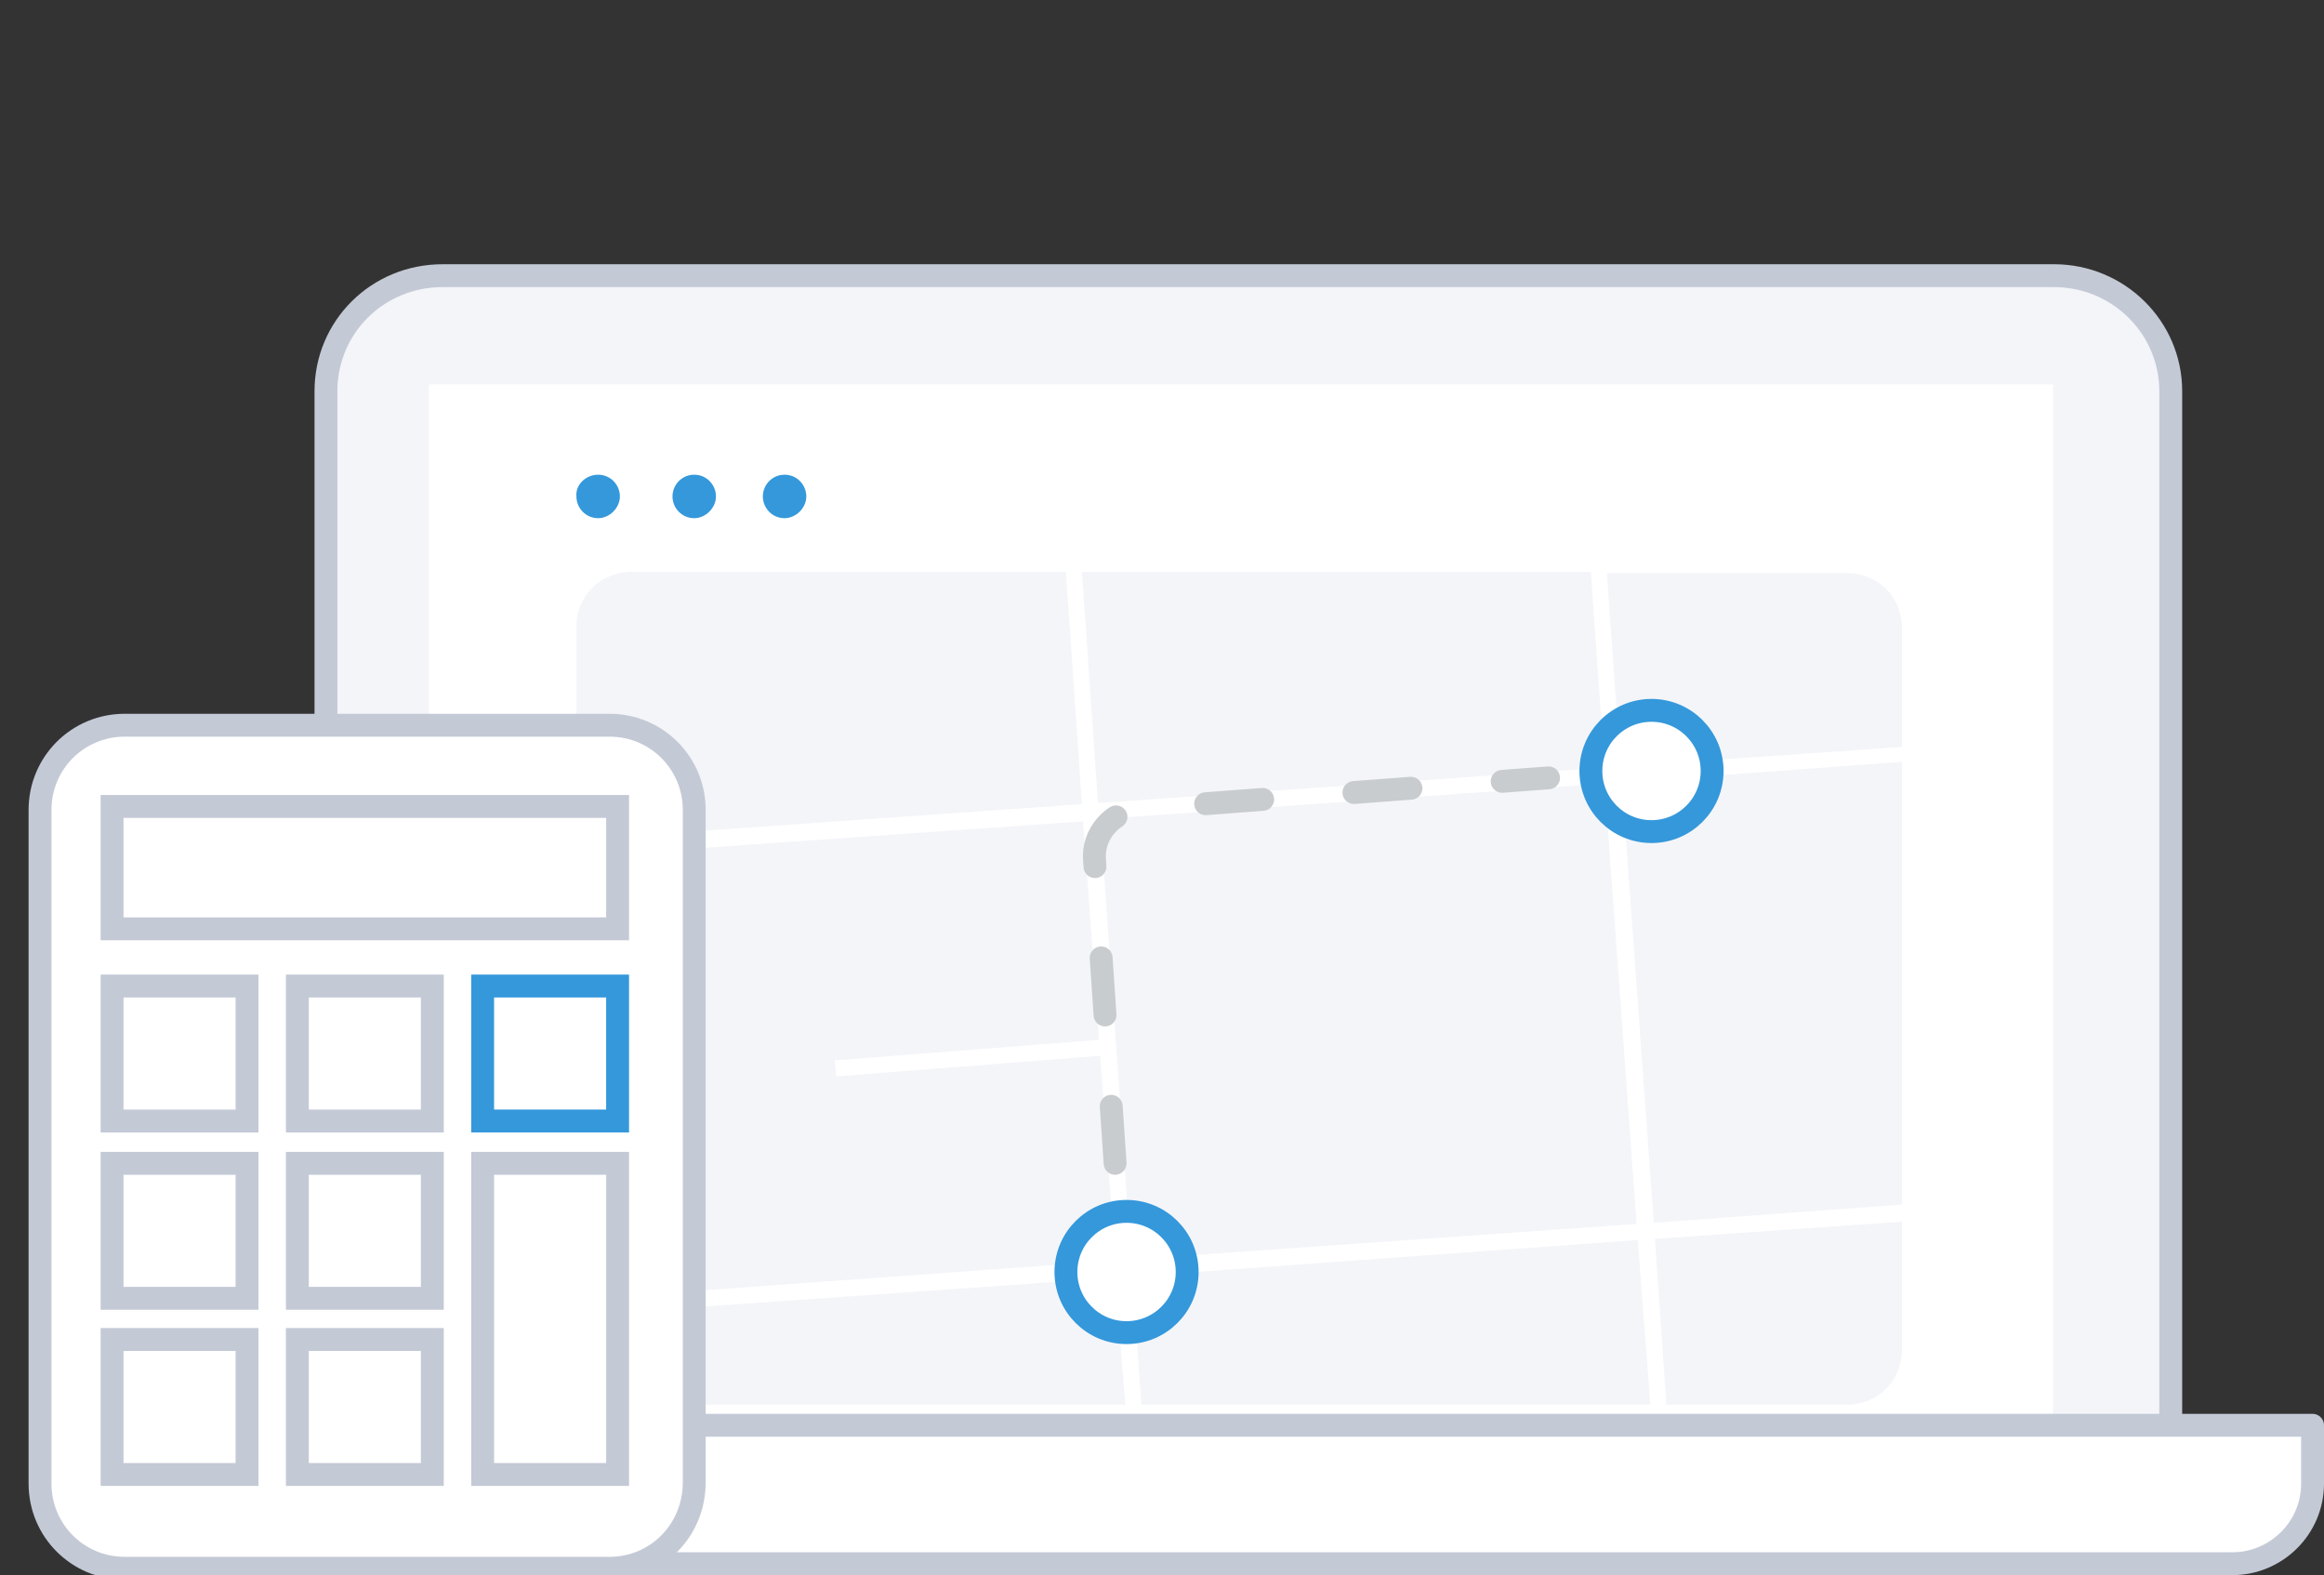 <svg xmlns="http://www.w3.org/2000/svg" id="Слой_1" viewBox="0 0 203.2 137.7">
    <rect x="0" y="0" width="203.2" height="137.7" fill="#333333" stroke="none"/>
    <style>
        .st0,.st1{fill-rule:evenodd;clip-rule:evenodd}.st0{stroke:#c4c9d6;stroke-width:2;fill:#f4f5f9}.st1{fill:#fff}.st2{fill:#3498db}.st2,.st3,.st4{fill-rule:evenodd;clip-rule:evenodd}.st3{stroke:#c4c9d6;stroke-width:2;stroke-linecap:round;stroke-linejoin:round;fill:#fff}.st4{fill:#f4f5f9}.st5,.st6,.st7,.st8{fill:#fff;stroke:#c4c9d6;stroke-width:2}.st6,.st7,.st8{stroke:#3498db}.st7,.st8{stroke-linecap:round;stroke-linejoin:round;stroke-miterlimit:10}.st8{fill:none;stroke:#c8ccce;stroke-dasharray:5,8}
    </style>
    <path d="M28.5 124.6V34.2c0-5.6 4.5-10.1 10.2-10.1h140.9c5.6 0 10.2 4.5 10.2 10.1v90.5" class="st0"/>
    <path d="M37.5 33.6h142v91h-142v-91z" class="st1"/>
    <path d="M68.6 41.5c1.1 0 1.9.9 1.9 1.9s-.9 1.9-1.9 1.9c-1.1 0-1.9-.9-1.9-1.9s.8-1.9 1.9-1.9zM60.7 41.5c1.1 0 1.9.9 1.9 1.9s-.9 1.9-1.9 1.9c-1.1 0-1.9-.9-1.9-1.9s.8-1.9 1.9-1.9zM52.3 41.5c1.1 0 1.9.9 1.9 1.9s-.9 1.9-1.9 1.9c-1.1 0-1.9-.9-1.9-1.9-.1-1 .8-1.9 1.9-1.9z" class="st2"/>
    <path d="M202.2 124.6H18v5.1c0 3.8 3.1 7 7 7h170.2c3.8 0 7-3.1 7-7v-5.1z" class="st3"/>
    <g>
        <path d="M96.2 92.3l-23.1 1.8-.1-1.4 23.1-1.8-1.4-19.1-44.3 3.1v38.7l47.1-3.4zM94.6 50L96 70.2l44.3-3.1-1.2-17.1zM144.3 122.8l-1.1-14.4-44.2 3.2.8 11.2zM96.2 71.6l2.7 38.5 44.2-3.1-2.8-38.5zM166.3 66.6l-24.5 1.8 2.8 38.5 21.7-1.6zM144.7 108.3l1 14.5h15.8c2.7 0 4.8-2.1 4.8-4.8v-11.2l-21.6 1.5zM97.5 111.7L50.4 115v7.8h48zM141.7 67l24.6-1.7V54.9c0-2.7-2.1-4.8-4.8-4.8h-21l1.2 16.9zM94.6 70.3L93.2 50h-38c-2.7 0-4.8 2.1-4.8 4.8v18.6l44.2-3.1z" class="st4"/>
    </g>
    <g>
        <path d="M53.3 137.1H10.9c-4.1 0-7.4-3.3-7.4-7.4V70.8c0-4.1 3.3-7.4 7.4-7.4h42.4c4.1 0 7.4 3.3 7.4 7.4v58.8c0 4.2-3.3 7.5-7.4 7.5z" class="st5"/>
        <path d="M9.8 70.5H54v10.7H9.8z" class="st5"/>
        <path d="M42.2 86.2H54V98H42.2z" class="st6"/>
        <path d="M26 86.2h11.8V98H26zM9.8 86.2h11.8V98H9.8zM42.2 101.7H54v27.2H42.2zM26 101.7h11.8v11.8H26zM9.8 101.7h11.8v11.8H9.8zM26 117.1h11.8v11.8H26zM9.8 117.1h11.8v11.8H9.8z" class="st5"/>
    </g>
    <circle cx="98.5" cy="111.2" r="5.3" class="st7"/>
    <circle cx="144.4" cy="67.4" r="5.3" class="st7"/>
    <path d="M97.5 101.7l-1.8-26.5c-.2-2.3 1.6-4.3 3.9-4.5l35.8-2.7" class="st8"/>
</svg>
